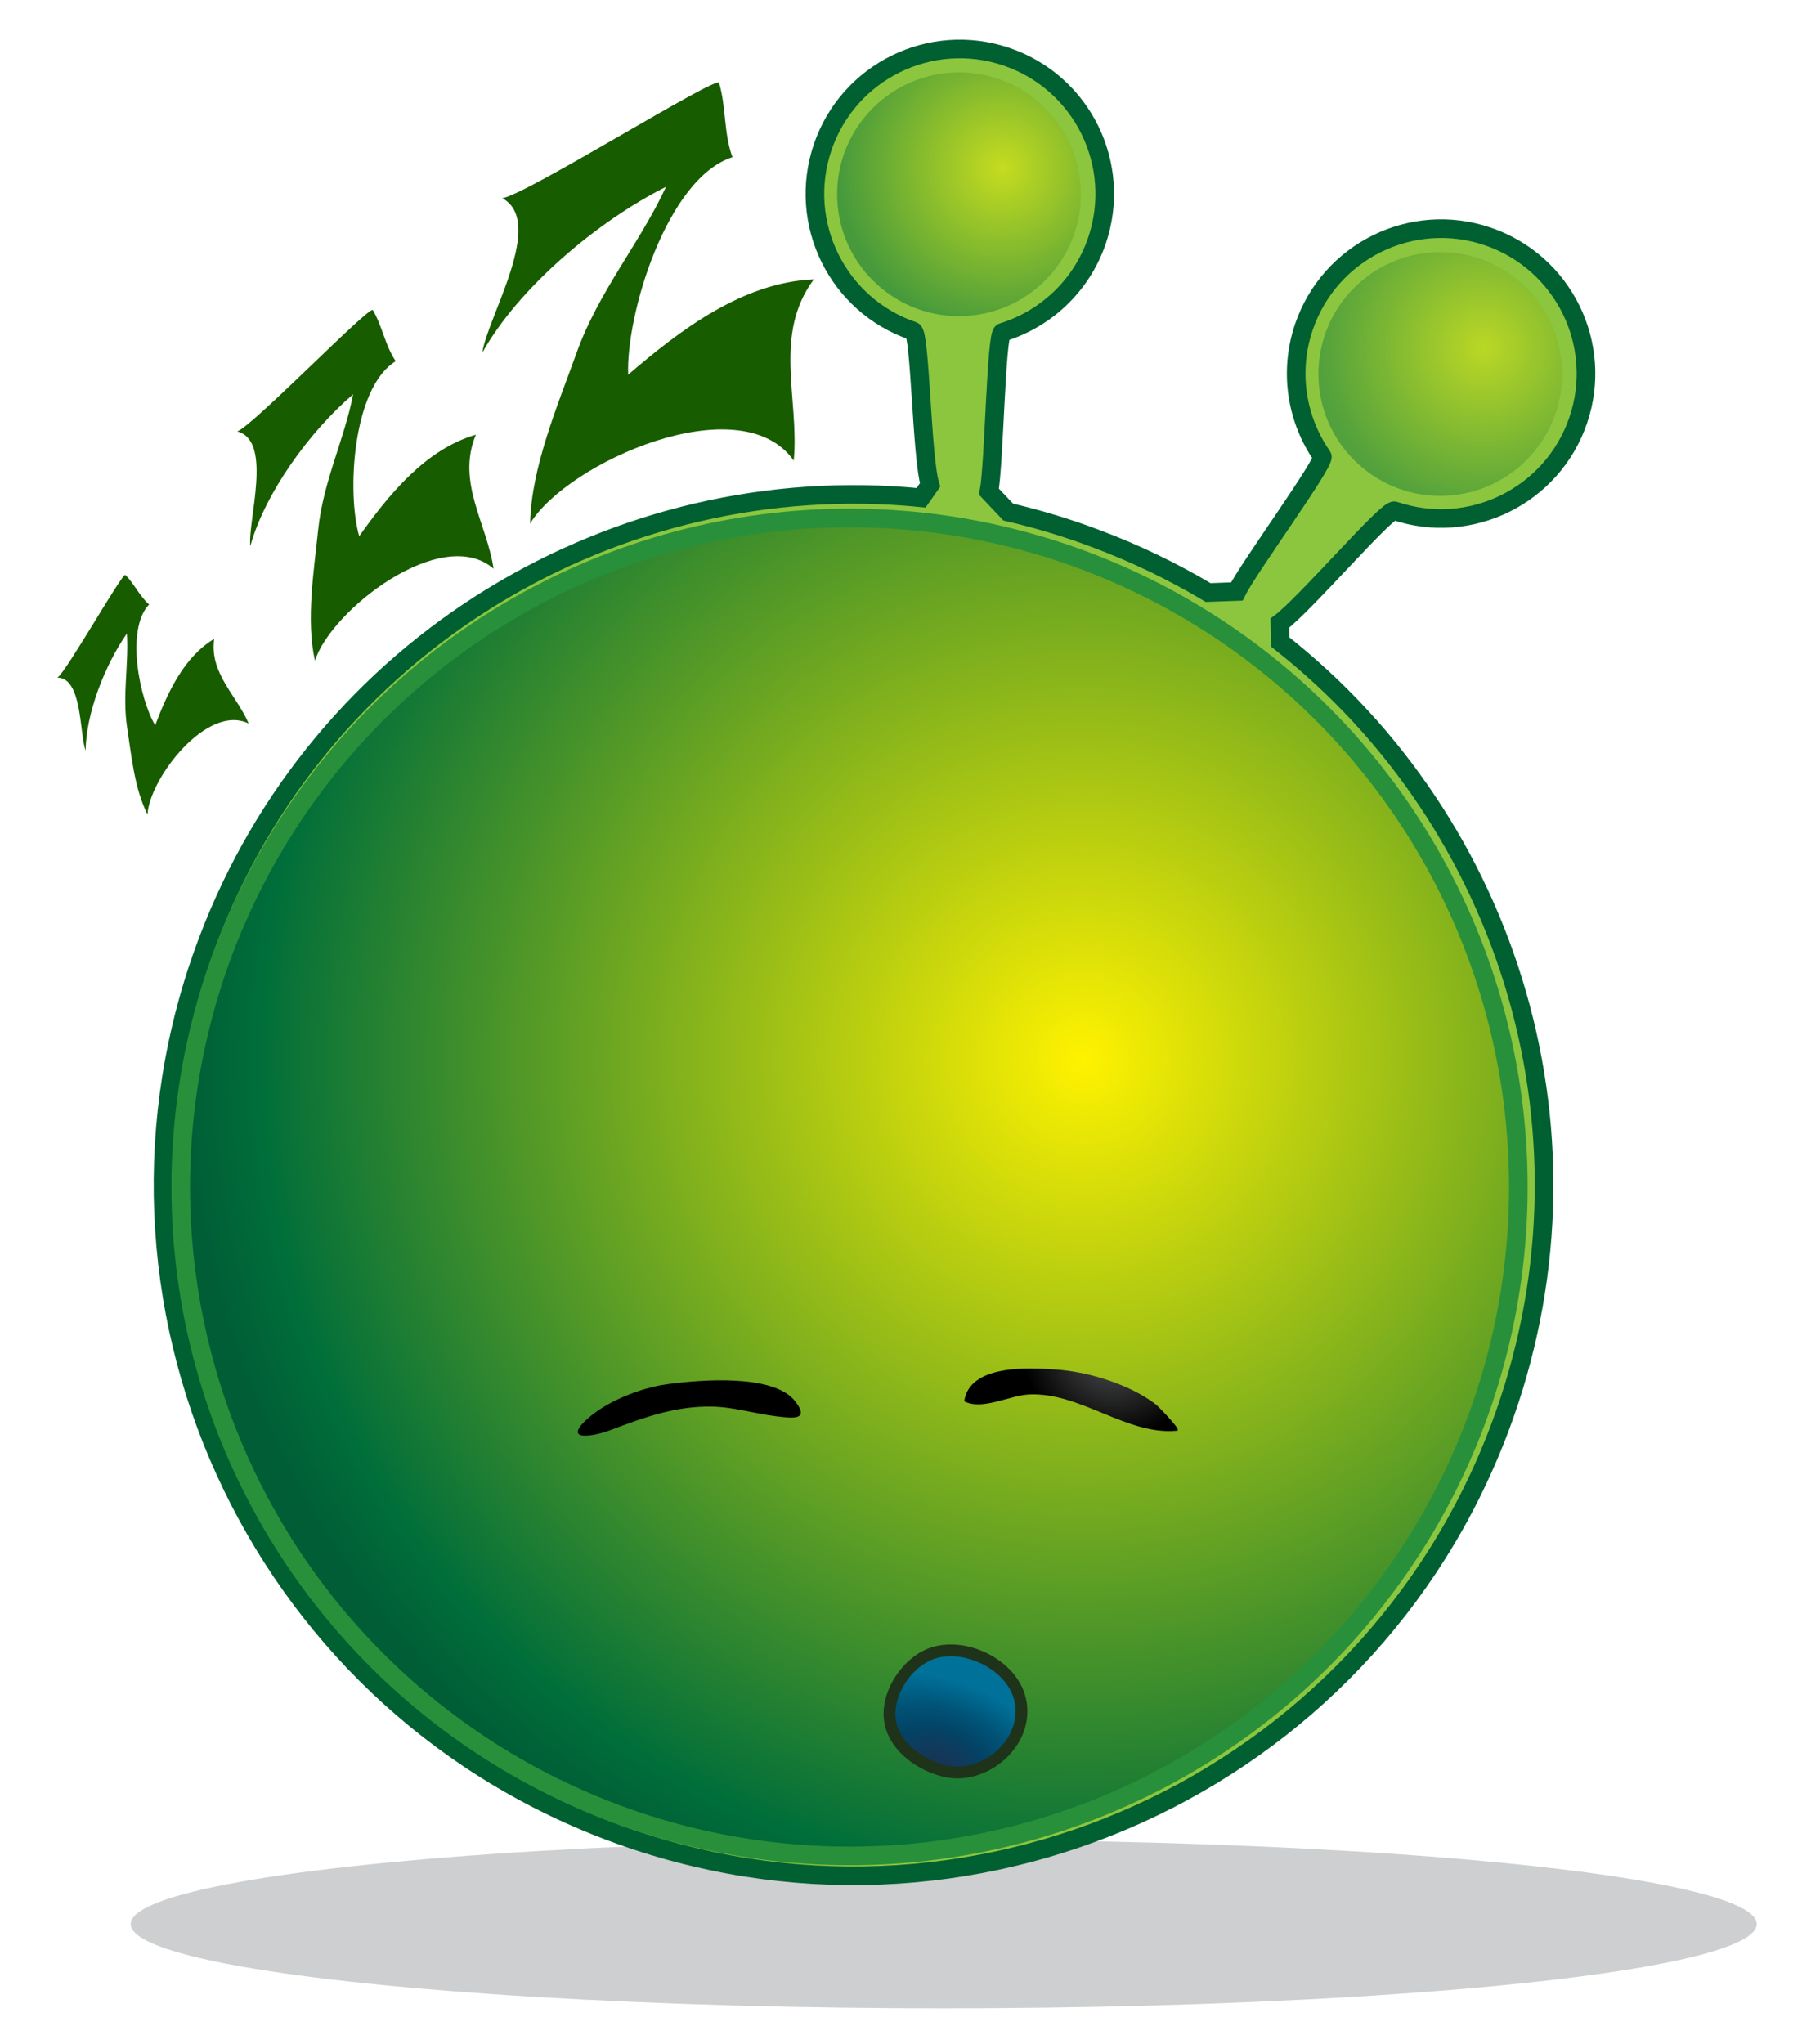 <?xml version="1.0" encoding="utf-8"?>
<!-- Generator: Adobe Illustrator 12.0.0, SVG Export Plug-In . SVG Version: 6.00 Build 51448)  -->
<!DOCTYPE svg PUBLIC "-//W3C//DTD SVG 1.1//EN" "http://www.w3.org/Graphics/SVG/1.1/DTD/svg11.dtd" >
<svg  version="1.1" id="Layer_1" xmlns="http://www.w3.org/2000/svg" xmlns:xlink="http://www.w3.org/1999/xlink" width="50.519" height="57.282"
	 viewBox="-2.296 -2.604 50.519 57.282" overflow="visible" enable-background="new -2.296 -2.604 50.519 57.282"
	 xml:space="preserve">
<ellipse opacity="0.75" fill="#BCBEC0" enable-background="new    " cx="24.161" cy="51.323" rx="22.793" ry="2.361"/>
<g>
	<path fill="#8CC63F" stroke="#006031" stroke-width="0.522" d="M33.597,15.392c6.46,5.076,9.197,13.932,6.152,22.03
		c-3.762,10.005-14.92,15.066-24.928,11.307C4.817,44.969-0.244,33.808,3.516,23.803c3.152-8.387,11.5-13.299,20.01-12.456
		l0.252-0.358c-0.235-0.768-0.275-4.248-0.473-4.314c-2.124-0.722-3.259-3.028-2.538-5.152c0.723-2.124,3.028-3.258,5.152-2.538
		c2.125,0.723,3.262,3.029,2.539,5.154c-0.437,1.282-1.452,2.203-2.653,2.574c-0.176,0.054-0.23,3.698-0.375,4.465l0.539,0.57
		c0.829,0.192,1.655,0.44,2.472,0.749c1.107,0.415,2.152,0.921,3.134,1.507l0.802-0.029c0.343-0.688,2.5-3.636,2.396-3.787
		c-0.712-1.022-0.945-2.358-0.514-3.628c0.723-2.124,3.029-3.26,5.153-2.538c2.123,0.722,3.26,3.028,2.538,5.151
		c-0.724,2.125-3.029,3.26-5.152,2.539c-0.204-0.069-2.515,2.634-3.213,3.148L33.597,15.392z"/>
	
		<radialGradient id="XMLID_13_" cx="99.075" cy="182.333" r="25.261" gradientTransform="matrix(0.936 0.352 0.352 -0.936 -128.84 162.865)" gradientUnits="userSpaceOnUse">
		<stop  offset="0" style="stop-color:#FFF200"/>
		<stop  offset="0.916" style="stop-color:#006E3A"/>
		<stop  offset="1" style="stop-color:#005D36"/>
	</radialGradient>
	<circle fill="url(#XMLID_13_)" stroke="#28903A" stroke-width="0.522" cx="21.521" cy="30.663" r="18.75"/>
	
		<radialGradient id="XMLID_14_" cx="84.808" cy="190.814" r="4.602" gradientTransform="matrix(0.947 0.322 0.322 -0.947 -115.957 155.507)" gradientUnits="userSpaceOnUse">
		<stop  offset="0" style="stop-color:#FFF200"/>
		<stop  offset="1" style="stop-color:#006E3A"/>
	</radialGradient>
	<circle opacity="0.5" fill="url(#XMLID_14_)" enable-background="new    " cx="24.589" cy="2.841" r="3.416"/>
	
		<radialGradient id="XMLID_15_" cx="99.203" cy="190.389" r="4.601" gradientTransform="matrix(0.947 0.322 0.322 -0.947 -115.957 155.507)" gradientUnits="userSpaceOnUse">
		<stop  offset="0" style="stop-color:#FFF200"/>
		<stop  offset="1" style="stop-color:#006E3A"/>
	</radialGradient>
	<circle opacity="0.41" fill="url(#XMLID_15_)" enable-background="new    " cx="38.082" cy="7.878" r="3.416"/>
</g>
<radialGradient id="XMLID_16_" cx="95.348" cy="168.354" r="3.006" gradientTransform="matrix(0.991 -0.134 -0.134 -0.991 -46.36 215.848)" gradientUnits="userSpaceOnUse">
	<stop  offset="0" style="stop-color:#565759"/>
	<stop  offset="1" style="stop-color:#000000"/>
</radialGradient>
<path fill="url(#XMLID_16_)" d="M16.396,36.194c0.962-0.132,3.002-0.294,3.6,0.476c0.428,0.552-0.091,0.474-0.544,0.419
	c-0.591-0.072-1.172-0.257-1.78-0.269c-1.029-0.021-1.924,0.305-2.867,0.663c-0.455,0.175-1.381,0.333-0.602-0.348
	C14.752,36.655,15.679,36.293,16.396,36.194z"/>
<radialGradient id="XMLID_17_" cx="-689.196" cy="665.457" r="2.557" gradientTransform="matrix(-0.98 0.2 0.2 0.98 -779.582 -479.148)" gradientUnits="userSpaceOnUse">
	<stop  offset="0" style="stop-color:#565759"/>
	<stop  offset="1" style="stop-color:#000000"/>
</radialGradient>
<path fill="url(#XMLID_17_)" d="M28.756,36.076c-0.493-0.166-1.004-0.267-1.474-0.297c-0.74-0.05-2.398-0.146-2.547,0.892
	c0.514,0.267,1.27-0.171,1.835-0.192c1.438-0.059,2.734,1.157,4.138,1.016c0.137-0.013-0.571-0.715-0.592-0.731
	C29.717,36.456,29.233,36.237,28.756,36.076z"/>
<radialGradient id="XMLID_18_" cx="102.242" cy="85.453" r="3.689" gradientTransform="matrix(0.936 0.352 0.225 -0.598 -90.886 61.926)" gradientUnits="userSpaceOnUse">
	<stop  offset="0" style="stop-color:#143557"/>
	<stop  offset="0.164" style="stop-color:#12395B"/>
	<stop  offset="0.389" style="stop-color:#034366"/>
	<stop  offset="0.651" style="stop-color:#005478"/>
	<stop  offset="0.938" style="stop-color:#006C94"/>
	<stop  offset="1" style="stop-color:#00729A"/>
</radialGradient>
<path fill="url(#XMLID_18_)" d="M23.993,47.062c-0.762-0.192-1.388-0.75-1.268-1.603c0.111-0.797,0.419-1.489,1.239-1.742
	c0.506-0.157,1.098-0.032,1.551,0.226c0.705,0.399,0.961,1.411,0.663,2.133C25.788,47.026,24.993,47.316,23.993,47.062z"/>
<g>
	<path fill="none" stroke="#1E3319" stroke-width="0.33" d="M22.646,45.302c0.058-0.646,0.553-1.313,1.125-1.542
		c0.939-0.376,2.319,0.277,2.537,1.29c0.258,1.197-1.026,2.264-2.142,1.979c-0.638-0.162-1.333-0.628-1.496-1.321
		C22.64,45.577,22.633,45.44,22.646,45.302z"/>
</g>
<rect x="-2.296" y="-2.604" fill="none" width="50.519" height="57.282"/>
<path fill="#185C00" d="M1.219,13.511c0.25,0.248,0.395,0.59,0.665,0.828c-0.669,0.698-0.263,2.66,0.17,3.386
	c0.34-0.894,0.796-1.91,1.654-2.422c-0.133,0.962,0.623,1.57,0.968,2.373c-1.165-0.573-2.788,1.547-2.836,2.547
	c-0.363-0.705-0.452-1.652-0.571-2.426c-0.139-0.902,0.048-1.786-0.007-2.646c-0.619,0.888-1.144,2.235-1.158,3.28
	c-0.174-0.466-0.087-2.041-0.79-2.042C-0.423,16.207,1.14,13.432,1.219,13.511z"/>
<path fill="#185C00" d="M8.157,6.087c0.264,0.447,0.342,0.99,0.641,1.432c-1.218,0.747-1.372,3.705-1.024,4.905
	c0.82-1.15,1.852-2.433,3.271-2.844c-0.552,1.326,0.305,2.476,0.497,3.756c-1.452-1.258-4.567,1.168-5.008,2.579
	c-0.256-1.142-0.027-2.532,0.091-3.681c0.14-1.343,0.738-2.535,0.979-3.787c-1.216,1.038-2.473,2.768-2.883,4.256
	c-0.074-0.731,0.639-2.951-0.365-3.215C4.8,9.326,8.073,5.944,8.157,6.087z"/>
<path fill="#185C00" d="M17.863-0.281c0.201,0.67,0.127,1.408,0.375,2.083c-1.834,0.583-2.99,4.411-2.923,6.095
	c1.448-1.244,3.21-2.591,5.204-2.671c-1.152,1.558-0.401,3.343-0.562,5.08c-1.496-2.115-6.36,0.057-7.392,1.765
	c0.032-1.579,0.779-3.326,1.306-4.793c0.615-1.715,1.784-3.084,2.504-4.646c-1.93,0.969-4.131,2.829-5.149,4.647
	c0.137-0.982,1.789-3.66,0.558-4.329C12.42,2.879,17.798-0.496,17.863-0.281z"/>
</svg>
